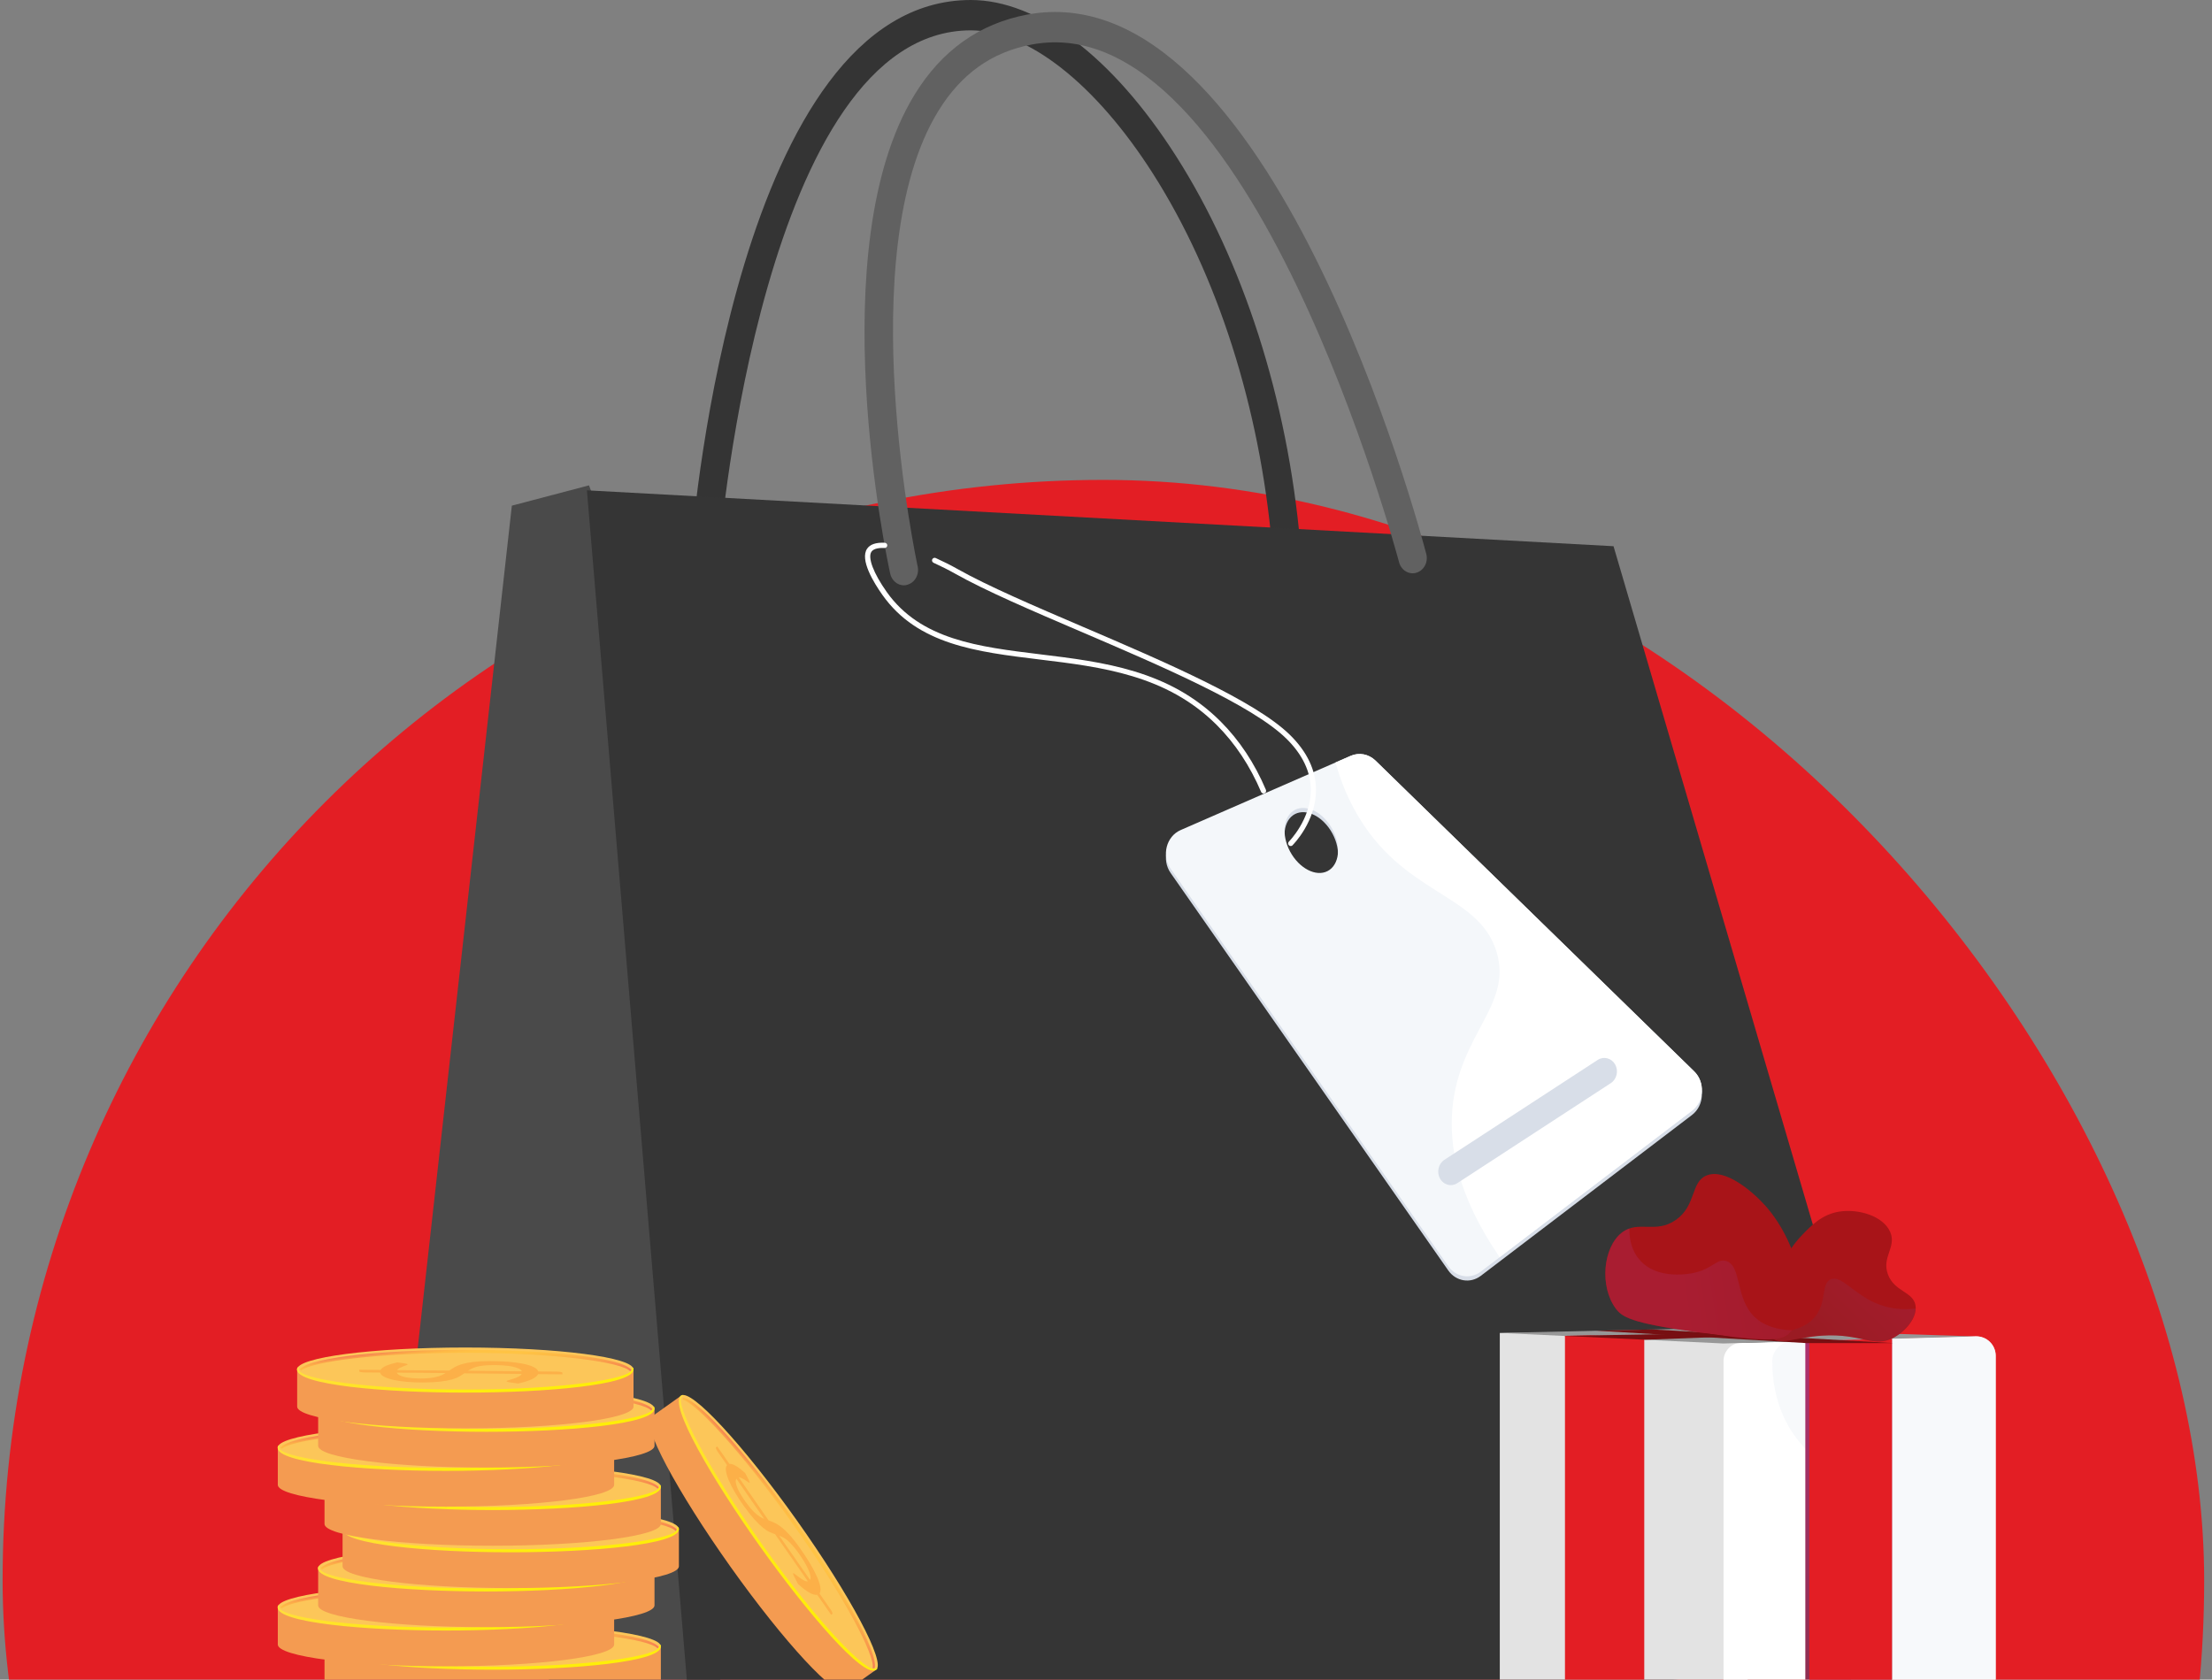 <svg width="212" height="161" viewBox="0 0 212 161" fill="none" xmlns="http://www.w3.org/2000/svg">
<rect x="0" y="0" width="212" height="161" fill="#808080" stroke="none"/>
<g clip-path="url(#clip0_265_4962)">
<rect x="0.25" y="46" width="211" height="211" rx="105.5" fill="#E31E24"/>
<path d="M123.397 53.704C123.351 53.711 123.312 53.711 123.266 53.711C122.576 53.711 121.984 53.144 121.919 52.396C120.734 39.025 116.672 26.318 110.488 16.625C105.007 8.033 98.491 2.91 93.043 2.91C93.036 2.91 93.029 2.91 93.023 2.91C73.175 2.949 69.022 51.894 68.983 52.389C68.918 53.19 68.267 53.782 67.519 53.717C66.77 53.645 66.223 52.942 66.282 52.142C66.451 50.013 70.702 0.052 93.016 0C93.023 0 93.029 0 93.043 0C99.481 0 106.654 5.462 112.727 14.985C119.165 25.081 123.39 38.276 124.62 52.129C124.686 52.923 124.139 53.632 123.397 53.704Z" fill="#343434"/>
<path d="M40.58 154.439L66.703 168.643L82.534 116.469L56.45 46.523L49.056 48.47L37.833 148.926C37.579 151.204 38.679 153.404 40.58 154.439Z" fill="#4A4A4A"/>
<path d="M56.25 47L154.642 52.357L185.908 158.789L66.509 169.12L56.25 47Z" fill="#353535"/>
<path d="M86.631 56.106C86.019 56.106 85.459 55.65 85.316 54.98C85.036 53.71 78.637 23.759 87.666 9.054C90.25 4.843 93.863 2.271 98.406 1.406C121.737 -3.008 136.097 50.807 136.696 53.098C136.898 53.873 136.481 54.673 135.758 54.895C135.036 55.116 134.287 54.66 134.086 53.886C133.942 53.352 119.803 0.299 98.875 4.27C95.041 4.992 92.118 7.082 89.924 10.649C81.534 24.313 87.887 54.01 87.952 54.303C88.121 55.084 87.672 55.865 86.943 56.054C86.839 56.093 86.735 56.106 86.631 56.106Z" fill="#616161"/>
<path d="M162.366 103.093L131.823 73.305C131.178 72.68 130.254 72.504 129.453 72.856L113.153 79.971C111.78 80.569 111.305 82.405 112.196 83.681L138.801 121.775C139.537 122.83 140.917 123.057 141.919 122.296L162.164 106.875C163.336 105.976 163.44 104.141 162.366 103.093ZM127.435 83.779C126.407 84.521 124.786 83.863 123.809 82.314C122.84 80.765 122.885 78.903 123.914 78.154C124.942 77.412 126.563 78.07 127.539 79.619C128.516 81.175 128.464 83.037 127.435 83.779Z" fill="#D8DEE8"/>
<path d="M162.366 102.688L131.823 72.9C131.178 72.275 130.254 72.1 129.453 72.451L113.153 79.566C111.78 80.165 111.305 82.001 112.196 83.277L138.801 121.371C139.537 122.425 140.917 122.653 141.919 121.891L162.164 106.47C163.336 105.572 163.44 103.73 162.366 102.688ZM127.435 83.374C126.407 84.116 124.786 83.459 123.809 81.91C122.84 80.36 122.885 78.499 123.914 77.75C124.942 77.008 126.563 77.665 127.539 79.215C128.516 80.77 128.464 82.632 127.435 83.374Z" fill="#F4F7FA"/>
<path d="M121.094 76.058C120.996 76.058 120.905 75.999 120.866 75.908C119.805 73.415 118.379 71.26 116.622 69.503C111.811 64.692 105.594 63.937 99.579 63.208C93.597 62.479 87.947 61.795 84.575 57.03C83.722 55.826 82.394 53.645 83.104 52.597C83.39 52.174 83.956 51.986 84.796 52.025C84.933 52.031 85.043 52.148 85.037 52.285C85.031 52.422 84.913 52.532 84.777 52.526C84.328 52.506 83.748 52.552 83.52 52.884C83.143 53.444 83.716 54.954 84.985 56.744C88.233 61.32 93.773 61.997 99.644 62.713C105.737 63.455 112.045 64.224 116.98 69.151C118.783 70.954 120.247 73.161 121.328 75.713C121.38 75.843 121.321 75.986 121.198 76.038C121.159 76.051 121.126 76.058 121.094 76.058Z" fill="white"/>
<path d="M123.705 81.096C123.64 81.096 123.574 81.07 123.529 81.024C123.431 80.927 123.431 80.77 123.529 80.673C123.548 80.653 125.644 78.537 125.631 75.712C125.625 73.981 124.837 72.327 123.288 70.804C120.001 67.575 111.284 63.839 103.59 60.545C98.897 58.534 94.457 56.633 91.547 54.992C90.89 54.621 90.187 54.27 89.471 53.944C89.347 53.886 89.288 53.736 89.347 53.612C89.406 53.489 89.555 53.43 89.679 53.489C90.408 53.821 91.124 54.179 91.795 54.556C94.685 56.184 99.105 58.078 103.785 60.083C111.519 63.396 120.281 67.152 123.633 70.446C125.28 72.067 126.12 73.838 126.126 75.712C126.133 78.746 123.965 80.933 123.874 81.024C123.835 81.076 123.77 81.096 123.705 81.096Z" fill="white"/>
<path d="M162.364 102.688L131.821 72.9C131.177 72.275 130.252 72.1 129.452 72.451L128 73.083C128.378 74.469 128.95 76.025 129.816 77.613C134.327 85.887 141.729 85.529 143.441 91.27C144.957 96.361 139.873 99.088 139.203 106.229C138.871 109.797 139.633 114.542 143.727 120.505L162.162 106.464C163.334 105.572 163.438 103.73 162.364 102.688Z" fill="white"/>
<path d="M139.05 113.598C138.639 113.598 138.242 113.377 138.015 112.973C137.67 112.361 137.852 111.56 138.418 111.183L153.13 101.594C153.703 101.223 154.445 101.418 154.796 102.03C155.141 102.642 154.959 103.443 154.386 103.82L139.674 113.409C139.486 113.539 139.264 113.598 139.05 113.598Z" fill="#D8DEE8"/>
<path d="M31.102 157.808V161.381C31.102 162.534 38.314 163.471 47.219 163.471C56.124 163.471 63.337 162.534 63.337 161.381V157.808H31.102Z" fill="#F49B51"/>
<path d="M63.329 157.808C63.329 158.961 56.117 159.898 47.212 159.898C38.306 159.898 31.094 158.961 31.094 157.808C31.094 156.656 38.306 155.719 47.212 155.719C56.117 155.719 63.329 156.656 63.329 157.808Z" fill="#FCC659"/>
<path d="M47.21 160.048C39.327 160.048 31.086 159.293 31.086 157.841C31.086 157.763 31.112 157.62 31.197 157.62C31.275 157.62 31.242 157.731 31.242 157.809C31.242 158.727 37.804 159.755 47.21 159.755C56.623 159.755 63.178 158.727 63.178 157.809C63.178 157.731 63.191 157.653 63.269 157.653C63.347 157.653 63.328 157.757 63.328 157.841C63.341 159.293 55.093 160.048 47.21 160.048Z" fill="url(#paint0_linear_265_4962)"/>
<path d="M45.693 157.924C45.849 157.814 46.018 157.71 46.201 157.599C46.376 157.495 46.611 157.397 46.891 157.312C47.171 157.228 47.529 157.156 47.952 157.104C48.375 157.052 48.909 157.02 49.54 157.02C50.165 157.02 50.744 157.039 51.291 157.078C51.838 157.124 52.32 157.182 52.736 157.267C53.153 157.352 53.491 157.456 53.752 157.579C54.012 157.703 54.162 157.846 54.214 158.009L56.03 158.029C56.16 158.029 56.278 158.042 56.375 158.061C56.479 158.081 56.525 158.107 56.525 158.139V158.289L54.194 158.269C54.11 158.452 53.901 158.621 53.569 158.771C53.237 158.92 52.808 159.057 52.294 159.168L51.441 159.051C51.363 159.038 51.304 159.024 51.252 159.005C51.2 158.985 51.181 158.966 51.181 158.946C51.181 158.92 51.246 158.888 51.376 158.849C51.506 158.81 51.656 158.764 51.818 158.712C51.981 158.66 52.144 158.595 52.307 158.517C52.463 158.445 52.574 158.354 52.626 158.25L47.118 158.198C46.975 158.302 46.812 158.406 46.63 158.51C46.448 158.614 46.214 158.706 45.914 158.79C45.615 158.875 45.25 158.94 44.808 158.992C44.365 159.044 43.812 159.07 43.135 159.077C42.627 159.077 42.139 159.057 41.657 159.018C41.175 158.979 40.746 158.914 40.375 158.836C40.004 158.758 39.698 158.653 39.457 158.536C39.216 158.419 39.086 158.282 39.053 158.126L37.562 158.113C37.432 158.113 37.315 158.1 37.211 158.081C37.107 158.061 37.055 158.035 37.055 158.002V157.853L39.099 157.872C39.19 157.716 39.372 157.579 39.658 157.462C39.938 157.345 40.29 157.241 40.694 157.15L41.377 157.241C41.585 157.267 41.69 157.306 41.69 157.345C41.69 157.365 41.651 157.391 41.559 157.423C41.475 157.456 41.37 157.495 41.253 157.534C41.136 157.579 41.026 157.631 40.915 157.69C40.804 157.749 40.72 157.814 40.667 157.892L45.693 157.924ZM40.648 158.126C40.687 158.224 40.778 158.308 40.921 158.38C41.058 158.452 41.234 158.51 41.442 158.556C41.65 158.601 41.885 158.634 42.139 158.653C42.399 158.673 42.672 158.686 42.952 158.686C43.284 158.686 43.571 158.673 43.818 158.64C44.066 158.614 44.28 158.575 44.463 158.53C44.645 158.484 44.814 158.432 44.951 158.367C45.087 158.308 45.211 158.237 45.322 158.165L40.648 158.126ZM52.639 157.996C52.6 157.898 52.495 157.807 52.339 157.736C52.183 157.664 51.981 157.599 51.74 157.547C51.499 157.495 51.219 157.456 50.894 157.436C50.575 157.41 50.217 157.397 49.833 157.404C49.488 157.404 49.188 157.423 48.941 157.449C48.694 157.475 48.479 157.514 48.297 157.566C48.114 157.618 47.958 157.67 47.834 157.736C47.704 157.801 47.587 157.872 47.477 157.944L52.639 157.996Z" fill="#FCB048"/>
<path d="M47.215 155.946C40.029 155.946 32.549 156.578 31.352 157.802C31.397 157.847 31.443 157.893 31.482 157.938C32.491 157.085 38.668 156.233 47.215 156.233C55.984 156.233 62.259 157.131 63.021 158.003C63.06 157.958 63.099 157.912 63.144 157.867C62.148 156.604 54.526 155.946 47.215 155.946Z" fill="url(#paint1_linear_265_4962)"/>
<path d="M26.625 154.06V157.633C26.625 158.786 33.838 159.723 42.743 159.723C51.641 159.723 58.86 158.786 58.86 157.633V154.06H26.625Z" fill="#F49B51"/>
<path d="M58.853 154.06C58.853 155.212 51.64 156.15 42.735 156.15C33.836 156.15 26.617 155.212 26.617 154.06C26.617 152.908 33.83 151.971 42.735 151.971C51.633 151.964 58.853 152.902 58.853 154.06Z" fill="#FCC659"/>
<path d="M42.734 156.292C34.85 156.292 26.609 155.537 26.609 154.086C26.609 154.007 26.635 153.864 26.72 153.864C26.798 153.864 26.766 153.975 26.766 154.053C26.766 154.971 33.327 155.999 42.734 155.999C52.14 155.999 58.702 154.971 58.702 154.053C58.702 153.975 58.715 153.897 58.793 153.897C58.871 153.897 58.851 154.001 58.851 154.086C58.858 155.537 50.617 156.292 42.734 156.292Z" fill="url(#paint2_linear_265_4962)"/>
<path d="M41.212 154.17C41.369 154.06 41.538 153.956 41.72 153.845C41.896 153.741 42.13 153.643 42.41 153.559C42.69 153.474 43.048 153.402 43.471 153.35C43.894 153.298 44.428 153.266 45.06 153.266C45.684 153.266 46.264 153.285 46.811 153.324C47.358 153.37 47.839 153.428 48.256 153.513C48.672 153.598 49.011 153.702 49.271 153.825C49.532 153.949 49.681 154.092 49.733 154.255L51.55 154.275C51.68 154.275 51.797 154.288 51.895 154.307C51.999 154.327 52.044 154.353 52.044 154.385V154.535L49.714 154.515C49.629 154.698 49.421 154.867 49.089 155.017C48.757 155.166 48.327 155.303 47.813 155.414L46.96 155.297C46.882 155.284 46.824 155.271 46.772 155.251C46.719 155.232 46.7 155.212 46.7 155.192C46.7 155.166 46.765 155.134 46.895 155.095C47.026 155.056 47.175 155.01 47.338 154.958C47.501 154.906 47.663 154.841 47.826 154.763C47.982 154.691 48.093 154.6 48.145 154.496L42.638 154.444C42.495 154.548 42.332 154.652 42.15 154.756C41.968 154.86 41.733 154.952 41.434 155.036C41.134 155.121 40.77 155.186 40.327 155.238C39.885 155.29 39.331 155.316 38.654 155.323C38.146 155.323 37.658 155.303 37.176 155.264C36.695 155.225 36.265 155.16 35.894 155.082C35.523 155.004 35.217 154.9 34.976 154.782C34.735 154.665 34.605 154.528 34.573 154.372L33.082 154.359C32.952 154.359 32.835 154.346 32.73 154.327C32.626 154.307 32.574 154.281 32.574 154.249V154.099L34.618 154.118C34.709 153.962 34.892 153.825 35.178 153.708C35.458 153.591 35.809 153.487 36.213 153.396L36.897 153.487C37.105 153.513 37.209 153.552 37.209 153.591C37.209 153.611 37.17 153.637 37.079 153.669C36.994 153.702 36.89 153.741 36.773 153.78C36.656 153.825 36.545 153.878 36.434 153.936C36.324 153.995 36.239 154.06 36.187 154.138L41.212 154.17ZM36.174 154.379C36.213 154.476 36.304 154.561 36.447 154.633C36.584 154.704 36.76 154.763 36.968 154.808C37.176 154.854 37.411 154.887 37.665 154.906C37.925 154.926 38.199 154.939 38.478 154.939C38.81 154.939 39.097 154.926 39.344 154.893C39.592 154.867 39.806 154.828 39.989 154.782C40.171 154.737 40.34 154.685 40.477 154.62C40.614 154.561 40.737 154.489 40.848 154.418L36.174 154.379ZM48.165 154.242C48.126 154.144 48.021 154.053 47.865 153.982C47.709 153.91 47.507 153.845 47.266 153.793C47.026 153.741 46.746 153.702 46.42 153.682C46.101 153.656 45.743 153.643 45.359 153.65C45.014 153.65 44.715 153.669 44.467 153.695C44.22 153.721 44.005 153.76 43.823 153.812C43.641 153.865 43.484 153.917 43.361 153.982C43.23 154.047 43.113 154.118 43.003 154.19L48.165 154.242Z" fill="#FCB048"/>
<path d="M42.739 152.192C35.552 152.192 28.073 152.824 26.875 154.048C26.921 154.093 26.966 154.139 27.005 154.184C28.014 153.332 34.192 152.479 42.739 152.479C51.507 152.479 57.782 153.377 58.544 154.249C58.583 154.204 58.622 154.158 58.668 154.113C57.672 152.85 50.049 152.192 42.739 152.192Z" fill="url(#paint3_linear_265_4962)"/>
<path d="M30.492 150.308V153.881C30.492 155.034 37.705 155.971 46.61 155.971C55.508 155.971 62.728 155.034 62.728 153.881V150.308H30.492Z" fill="#F49B51"/>
<path d="M62.72 150.308C62.72 151.461 55.507 152.398 46.602 152.398C37.703 152.398 30.484 151.461 30.484 150.308C30.484 149.156 37.697 148.219 46.602 148.219C55.501 148.219 62.72 149.156 62.72 150.308Z" fill="#FCC659"/>
<path d="M46.601 152.548C38.718 152.548 30.477 151.793 30.477 150.341C30.477 150.263 30.503 150.12 30.587 150.12C30.665 150.12 30.633 150.231 30.633 150.309C30.633 151.227 37.194 152.255 46.601 152.255C56.007 152.255 62.569 151.227 62.569 150.309C62.569 150.231 62.582 150.153 62.66 150.153C62.738 150.153 62.718 150.257 62.718 150.341C62.725 151.793 54.484 152.548 46.601 152.548Z" fill="url(#paint4_linear_265_4962)"/>
<path d="M45.08 150.425C45.236 150.315 45.405 150.211 45.587 150.1C45.763 149.996 45.998 149.898 46.277 149.813C46.557 149.729 46.915 149.657 47.338 149.605C47.762 149.553 48.295 149.521 48.927 149.521C49.552 149.521 50.131 149.54 50.678 149.579C51.225 149.625 51.706 149.683 52.123 149.768C52.54 149.852 52.878 149.957 53.139 150.08C53.399 150.204 53.549 150.347 53.601 150.51L55.417 150.529C55.547 150.529 55.664 150.543 55.762 150.562C55.866 150.582 55.912 150.608 55.912 150.64V150.79L53.581 150.77C53.496 150.953 53.288 151.122 52.956 151.272C52.624 151.421 52.195 151.558 51.68 151.669L50.828 151.551C50.749 151.538 50.691 151.525 50.639 151.506C50.587 151.486 50.567 151.467 50.567 151.447C50.567 151.421 50.632 151.389 50.763 151.35C50.893 151.311 51.042 151.265 51.205 151.213C51.368 151.161 51.531 151.096 51.693 151.018C51.85 150.946 51.96 150.855 52.012 150.751L46.505 150.699C46.362 150.803 46.199 150.907 46.017 151.011C45.835 151.115 45.6 151.206 45.301 151.291C45.002 151.376 44.637 151.441 44.194 151.493C43.752 151.545 43.198 151.571 42.521 151.578C42.014 151.578 41.525 151.558 41.044 151.519C40.562 151.48 40.132 151.415 39.761 151.337C39.39 151.259 39.084 151.154 38.843 151.037C38.603 150.92 38.472 150.783 38.44 150.627L36.949 150.614C36.819 150.614 36.702 150.601 36.598 150.582C36.493 150.562 36.441 150.536 36.441 150.503V150.354L38.485 150.373C38.577 150.217 38.759 150.08 39.045 149.963C39.325 149.846 39.677 149.742 40.08 149.651L40.764 149.742C40.972 149.768 41.076 149.807 41.076 149.846C41.076 149.866 41.037 149.892 40.946 149.924C40.861 149.957 40.757 149.996 40.64 150.035C40.523 150.08 40.412 150.132 40.302 150.191C40.191 150.25 40.106 150.315 40.054 150.393L45.08 150.425ZM40.041 150.634C40.08 150.731 40.171 150.816 40.315 150.888C40.451 150.959 40.627 151.018 40.835 151.063C41.044 151.109 41.278 151.141 41.532 151.161C41.792 151.18 42.066 151.193 42.346 151.193C42.678 151.193 42.964 151.18 43.211 151.148C43.459 151.122 43.673 151.083 43.856 151.037C44.038 150.992 44.207 150.94 44.344 150.875C44.481 150.816 44.604 150.744 44.715 150.673L40.041 150.634ZM52.025 150.497C51.986 150.399 51.882 150.308 51.726 150.237C51.57 150.165 51.368 150.1 51.127 150.048C50.886 149.996 50.606 149.957 50.281 149.937C49.962 149.911 49.604 149.898 49.22 149.905C48.875 149.905 48.575 149.924 48.328 149.95C48.081 149.976 47.866 150.015 47.683 150.067C47.501 150.119 47.345 150.171 47.221 150.237C47.091 150.302 46.974 150.373 46.863 150.445L52.025 150.497Z" fill="#FCB048"/>
<path d="M46.598 148.446C39.412 148.446 31.932 149.078 30.734 150.302C30.78 150.347 30.826 150.393 30.865 150.438C31.874 149.585 38.051 148.733 46.598 148.733C55.367 148.733 61.642 149.631 62.404 150.503C62.443 150.458 62.482 150.412 62.527 150.367C61.538 149.104 53.915 148.446 46.598 148.446Z" fill="url(#paint5_linear_265_4962)"/>
<path d="M32.832 146.561V150.134C32.832 151.287 40.045 152.224 48.95 152.224C57.848 152.224 65.067 151.287 65.067 150.134V146.561H32.832Z" fill="#F49B51"/>
<path d="M48.942 148.651C57.843 148.651 65.06 147.715 65.06 146.561C65.06 145.407 57.843 144.472 48.942 144.472C40.04 144.472 32.824 145.407 32.824 146.561C32.824 147.715 40.04 148.651 48.942 148.651Z" fill="#FCC659"/>
<path d="M48.941 148.793C41.057 148.793 32.816 148.038 32.816 146.587C32.816 146.508 32.842 146.365 32.927 146.365C33.005 146.365 32.973 146.476 32.973 146.554C32.973 147.472 39.534 148.5 48.941 148.5C58.353 148.5 64.909 147.472 64.909 146.554C64.909 146.476 64.922 146.398 65 146.398C65.078 146.398 65.058 146.502 65.058 146.587C65.065 148.045 56.824 148.793 48.941 148.793Z" fill="url(#paint6_linear_265_4962)"/>
<path d="M47.423 146.678C47.58 146.568 47.749 146.463 47.931 146.353C48.107 146.249 48.341 146.151 48.621 146.066C48.901 145.982 49.259 145.91 49.682 145.858C50.105 145.806 50.639 145.773 51.27 145.773C51.895 145.773 52.475 145.793 53.022 145.832C53.568 145.878 54.05 145.936 54.467 146.021C54.883 146.105 55.222 146.21 55.482 146.333C55.743 146.457 55.892 146.6 55.944 146.763L57.761 146.782C57.891 146.782 58.008 146.795 58.106 146.815C58.21 146.834 58.255 146.861 58.255 146.893V147.043L55.925 147.023C55.84 147.206 55.632 147.375 55.3 147.525C54.968 147.674 54.538 147.811 54.024 147.922L53.171 147.804C53.093 147.791 53.035 147.778 52.983 147.759C52.931 147.739 52.911 147.72 52.911 147.7C52.911 147.674 52.976 147.642 53.106 147.603C53.236 147.564 53.386 147.518 53.549 147.466C53.712 147.414 53.874 147.349 54.037 147.271C54.193 147.199 54.304 147.108 54.356 147.004L48.849 146.952C48.706 147.056 48.543 147.16 48.361 147.264C48.178 147.368 47.944 147.459 47.645 147.544C47.345 147.629 46.981 147.694 46.538 147.746C46.095 147.798 45.542 147.824 44.865 147.83C44.357 147.83 43.869 147.811 43.387 147.772C42.906 147.733 42.476 147.668 42.105 147.59C41.734 147.511 41.428 147.407 41.187 147.29C40.946 147.173 40.816 147.036 40.784 146.88L39.293 146.867C39.163 146.867 39.045 146.854 38.941 146.834C38.837 146.815 38.785 146.789 38.785 146.756V146.607L40.829 146.626C40.92 146.47 41.103 146.333 41.389 146.216C41.669 146.099 42.02 145.995 42.424 145.904L43.108 145.995C43.316 146.021 43.42 146.06 43.42 146.099C43.42 146.118 43.381 146.144 43.29 146.177C43.205 146.21 43.101 146.249 42.984 146.288C42.867 146.333 42.756 146.385 42.645 146.444C42.535 146.502 42.45 146.568 42.398 146.646L47.423 146.678ZM42.378 146.88C42.417 146.978 42.509 147.062 42.652 147.134C42.788 147.206 42.964 147.264 43.173 147.31C43.381 147.355 43.615 147.388 43.869 147.407C44.13 147.427 44.403 147.44 44.683 147.44C45.015 147.44 45.301 147.427 45.549 147.394C45.796 147.368 46.011 147.329 46.193 147.284C46.375 147.238 46.545 147.186 46.681 147.121C46.818 147.062 46.942 146.991 47.052 146.919L42.378 146.88ZM54.369 146.743C54.33 146.646 54.226 146.555 54.07 146.483C53.913 146.411 53.712 146.346 53.471 146.294C53.23 146.242 52.95 146.203 52.624 146.184C52.306 146.157 51.947 146.144 51.563 146.151C51.218 146.151 50.919 146.171 50.672 146.197C50.424 146.223 50.209 146.262 50.027 146.314C49.845 146.366 49.689 146.418 49.565 146.483C49.435 146.548 49.318 146.62 49.207 146.691L54.369 146.743Z" fill="#FCB048"/>
<path d="M48.946 144.693C41.759 144.693 34.28 145.325 33.082 146.549C33.128 146.594 33.173 146.64 33.212 146.685C34.221 145.833 40.399 144.98 48.946 144.98C57.714 144.98 63.989 145.878 64.751 146.75C64.79 146.705 64.829 146.659 64.875 146.614C63.879 145.351 56.256 144.693 48.946 144.693Z" fill="url(#paint7_linear_265_4962)"/>
<path d="M31.102 142.503V146.077C31.102 147.229 38.314 148.166 47.219 148.166C56.124 148.166 63.337 147.229 63.337 146.077V142.503H31.102Z" fill="#F49B51"/>
<path d="M63.329 142.504C63.329 143.656 56.117 144.593 47.212 144.593C38.306 144.593 31.094 143.656 31.094 142.504C31.094 141.351 38.306 140.414 47.212 140.414C56.117 140.414 63.329 141.351 63.329 142.504Z" fill="#FCC659"/>
<path d="M47.21 144.744C39.327 144.744 31.086 143.988 31.086 142.537C31.086 142.459 31.112 142.315 31.197 142.315C31.275 142.315 31.242 142.426 31.242 142.504C31.242 143.422 37.804 144.451 47.21 144.451C56.623 144.451 63.178 143.422 63.178 142.504C63.178 142.426 63.191 142.348 63.269 142.348C63.347 142.348 63.328 142.452 63.328 142.537C63.341 143.988 55.093 144.744 47.21 144.744Z" fill="url(#paint8_linear_265_4962)"/>
<path d="M45.693 142.621C45.849 142.51 46.018 142.406 46.201 142.295C46.376 142.191 46.611 142.093 46.891 142.009C47.171 141.924 47.529 141.853 47.952 141.8C48.375 141.748 48.909 141.716 49.54 141.716C50.165 141.716 50.744 141.735 51.291 141.774C51.838 141.82 52.32 141.879 52.736 141.963C53.153 142.048 53.491 142.152 53.752 142.276C54.012 142.399 54.162 142.543 54.214 142.705L56.03 142.725C56.16 142.725 56.278 142.738 56.375 142.757C56.479 142.777 56.525 142.803 56.525 142.835V142.985L54.194 142.966C54.11 143.148 53.901 143.317 53.569 143.467C53.237 143.617 52.808 143.753 52.294 143.864L51.441 143.747C51.363 143.734 51.304 143.721 51.252 143.701C51.2 143.682 51.181 143.662 51.181 143.643C51.181 143.617 51.246 143.584 51.376 143.545C51.506 143.506 51.656 143.46 51.818 143.408C51.981 143.356 52.144 143.291 52.307 143.213C52.463 143.141 52.574 143.05 52.626 142.946L47.118 142.894C46.975 142.998 46.812 143.102 46.63 143.207C46.448 143.311 46.214 143.402 45.914 143.486C45.615 143.571 45.25 143.636 44.808 143.688C44.365 143.74 43.812 143.766 43.135 143.773C42.627 143.773 42.139 143.753 41.657 143.714C41.175 143.675 40.746 143.61 40.375 143.532C40.004 143.454 39.698 143.35 39.457 143.233C39.216 143.115 39.086 142.979 39.053 142.822L37.562 142.809C37.432 142.809 37.315 142.796 37.211 142.777C37.107 142.757 37.055 142.731 37.055 142.699V142.549L39.099 142.569C39.19 142.412 39.372 142.276 39.658 142.158C39.938 142.041 40.29 141.937 40.694 141.846L41.377 141.937C41.585 141.963 41.69 142.002 41.69 142.041C41.69 142.061 41.651 142.087 41.559 142.119C41.475 142.152 41.37 142.191 41.253 142.23C41.136 142.276 41.026 142.328 40.915 142.386C40.804 142.445 40.72 142.51 40.667 142.588L45.693 142.621ZM40.648 142.829C40.687 142.927 40.778 143.011 40.921 143.083C41.058 143.154 41.234 143.213 41.442 143.259C41.65 143.304 41.885 143.337 42.139 143.356C42.399 143.376 42.672 143.389 42.952 143.389C43.284 143.389 43.571 143.376 43.818 143.343C44.066 143.317 44.28 143.278 44.463 143.233C44.645 143.187 44.814 143.135 44.951 143.07C45.087 143.011 45.211 142.94 45.322 142.868L40.648 142.829ZM52.639 142.692C52.6 142.595 52.495 142.503 52.339 142.432C52.183 142.36 51.981 142.295 51.74 142.243C51.499 142.191 51.219 142.152 50.894 142.132C50.575 142.106 50.217 142.093 49.833 142.1C49.488 142.1 49.188 142.119 48.941 142.145C48.694 142.171 48.479 142.211 48.297 142.263C48.114 142.315 47.958 142.367 47.834 142.432C47.704 142.497 47.587 142.569 47.477 142.64L52.639 142.692Z" fill="#FCB048"/>
<path d="M47.215 140.642C40.029 140.642 32.549 141.273 31.352 142.497C31.397 142.542 31.443 142.588 31.482 142.634C32.491 141.781 38.668 140.928 47.215 140.928C55.984 140.928 62.259 141.826 63.021 142.699C63.06 142.653 63.099 142.607 63.144 142.562C62.148 141.299 54.526 140.642 47.215 140.642Z" fill="url(#paint9_linear_265_4962)"/>
<path d="M26.625 138.755V142.329C26.625 143.481 33.838 144.418 42.743 144.418C51.641 144.418 58.86 143.481 58.86 142.329V138.755H26.625Z" fill="#F49B51"/>
<path d="M42.735 140.845C51.636 140.845 58.853 139.91 58.853 138.756C58.853 137.602 51.636 136.666 42.735 136.666C33.833 136.666 26.617 137.602 26.617 138.756C26.617 139.91 33.833 140.845 42.735 140.845Z" fill="#FCC659"/>
<path d="M42.734 140.988C34.85 140.988 26.609 140.233 26.609 138.781C26.609 138.703 26.635 138.56 26.72 138.56C26.798 138.56 26.766 138.67 26.766 138.748C26.766 139.666 33.327 140.695 42.734 140.695C52.14 140.695 58.702 139.666 58.702 138.748C58.702 138.67 58.715 138.592 58.793 138.592C58.871 138.592 58.851 138.696 58.851 138.781C58.858 140.239 50.617 140.988 42.734 140.988Z" fill="url(#paint10_linear_265_4962)"/>
<path d="M41.212 138.873C41.369 138.762 41.538 138.658 41.72 138.547C41.896 138.443 42.13 138.345 42.41 138.261C42.69 138.176 43.048 138.104 43.471 138.052C43.894 138 44.428 137.968 45.06 137.968C45.684 137.968 46.264 137.987 46.811 138.026C47.358 138.072 47.839 138.131 48.256 138.215C48.672 138.3 49.011 138.404 49.271 138.528C49.532 138.651 49.681 138.794 49.733 138.957L51.55 138.977C51.68 138.977 51.797 138.99 51.895 139.009C51.999 139.029 52.044 139.055 52.044 139.087V139.237L49.714 139.218C49.629 139.4 49.421 139.569 49.089 139.719C48.757 139.869 48.327 140.005 47.813 140.116L46.96 139.999C46.882 139.986 46.824 139.973 46.772 139.953C46.719 139.934 46.7 139.914 46.7 139.895C46.7 139.869 46.765 139.836 46.895 139.797C47.026 139.758 47.175 139.712 47.338 139.66C47.501 139.608 47.663 139.543 47.826 139.465C47.982 139.393 48.093 139.302 48.145 139.198L42.638 139.146C42.495 139.25 42.332 139.354 42.15 139.458C41.968 139.563 41.733 139.654 41.434 139.738C41.134 139.823 40.77 139.888 40.327 139.94C39.885 139.992 39.331 140.018 38.654 140.025C38.146 140.025 37.658 140.005 37.176 139.966C36.695 139.927 36.265 139.862 35.894 139.784C35.523 139.706 35.217 139.602 34.976 139.485C34.735 139.367 34.605 139.231 34.573 139.074L33.082 139.061C32.952 139.061 32.835 139.048 32.73 139.029C32.626 139.009 32.574 138.983 32.574 138.951V138.801L34.618 138.821C34.709 138.664 34.892 138.528 35.178 138.41C35.458 138.293 35.809 138.189 36.213 138.098L36.897 138.189C37.105 138.215 37.209 138.254 37.209 138.293C37.209 138.313 37.17 138.339 37.079 138.371C36.994 138.404 36.89 138.443 36.773 138.482C36.656 138.528 36.545 138.58 36.434 138.638C36.324 138.697 36.239 138.762 36.187 138.84L41.212 138.873ZM36.174 139.074C36.213 139.172 36.304 139.257 36.447 139.328C36.584 139.4 36.76 139.458 36.968 139.504C37.176 139.55 37.411 139.582 37.665 139.602C37.925 139.621 38.199 139.634 38.478 139.634C38.81 139.634 39.097 139.621 39.344 139.589C39.592 139.563 39.806 139.524 39.989 139.478C40.171 139.432 40.34 139.38 40.477 139.315C40.614 139.257 40.737 139.185 40.848 139.113L36.174 139.074ZM48.165 138.938C48.126 138.84 48.021 138.749 47.865 138.677C47.709 138.606 47.507 138.541 47.266 138.489C47.026 138.436 46.746 138.397 46.42 138.378C46.101 138.352 45.743 138.339 45.359 138.345C45.014 138.345 44.715 138.365 44.467 138.391C44.22 138.417 44.005 138.456 43.823 138.508C43.641 138.56 43.484 138.612 43.361 138.677C43.23 138.742 43.113 138.814 43.003 138.886L48.165 138.938Z" fill="#FCB048"/>
<path d="M42.739 136.888C35.552 136.888 28.073 137.519 26.875 138.743C26.921 138.788 26.966 138.834 27.005 138.88C28.014 138.027 34.192 137.174 42.739 137.174C51.507 137.174 57.782 138.072 58.544 138.945C58.583 138.899 58.622 138.854 58.668 138.808C57.672 137.545 50.049 136.888 42.739 136.888Z" fill="url(#paint11_linear_265_4962)"/>
<path d="M30.492 135.011V138.584C30.492 139.737 37.705 140.674 46.61 140.674C55.508 140.674 62.728 139.737 62.728 138.584V135.011H30.492Z" fill="#F49B51"/>
<path d="M46.602 137.101C55.504 137.101 62.72 136.165 62.72 135.011C62.72 133.857 55.504 132.922 46.602 132.922C37.7 132.922 30.484 133.857 30.484 135.011C30.484 136.165 37.7 137.101 46.602 137.101Z" fill="#FCC659"/>
<path d="M46.601 137.244C38.718 137.244 30.477 136.488 30.477 135.037C30.477 134.959 30.503 134.815 30.587 134.815C30.665 134.815 30.633 134.926 30.633 135.004C30.633 135.922 37.194 136.951 46.601 136.951C56.007 136.951 62.569 135.922 62.569 135.004C62.569 134.926 62.582 134.848 62.66 134.848C62.738 134.848 62.718 134.952 62.718 135.037C62.725 136.495 54.484 137.244 46.601 137.244Z" fill="url(#paint12_linear_265_4962)"/>
<path d="M45.08 135.128C45.236 135.018 45.405 134.914 45.587 134.803C45.763 134.699 45.998 134.601 46.277 134.517C46.557 134.432 46.915 134.36 47.338 134.308C47.762 134.256 48.295 134.224 48.927 134.224C49.552 134.224 50.131 134.243 50.678 134.282C51.225 134.328 51.706 134.386 52.123 134.471C52.54 134.556 52.878 134.66 53.139 134.783C53.399 134.907 53.549 135.05 53.601 135.213L55.417 135.233C55.547 135.233 55.664 135.246 55.762 135.265C55.866 135.285 55.912 135.311 55.912 135.343V135.493L53.581 135.473C53.496 135.656 53.288 135.825 52.956 135.975C52.624 136.124 52.195 136.261 51.68 136.372L50.828 136.255C50.749 136.242 50.691 136.229 50.639 136.209C50.587 136.19 50.567 136.17 50.567 136.15C50.567 136.124 50.632 136.092 50.763 136.053C50.893 136.014 51.042 135.968 51.205 135.916C51.368 135.864 51.531 135.799 51.693 135.721C51.85 135.649 51.96 135.558 52.012 135.454L46.505 135.402C46.362 135.506 46.199 135.61 46.017 135.714C45.835 135.818 45.6 135.91 45.301 135.994C45.002 136.079 44.637 136.144 44.194 136.196C43.752 136.248 43.198 136.274 42.521 136.281C42.014 136.281 41.525 136.261 41.044 136.222C40.562 136.183 40.132 136.118 39.761 136.04C39.39 135.962 39.084 135.858 38.843 135.74C38.603 135.623 38.472 135.486 38.44 135.33L36.949 135.317C36.819 135.317 36.702 135.304 36.598 135.285C36.493 135.265 36.441 135.239 36.441 135.207V135.057L38.485 135.076C38.577 134.92 38.759 134.783 39.045 134.666C39.325 134.549 39.677 134.445 40.08 134.354L40.764 134.445C40.972 134.471 41.076 134.51 41.076 134.549C41.076 134.569 41.037 134.595 40.946 134.627C40.861 134.66 40.757 134.699 40.64 134.738C40.523 134.783 40.412 134.836 40.302 134.894C40.191 134.953 40.106 135.018 40.054 135.096L45.08 135.128ZM40.041 135.33C40.08 135.428 40.171 135.513 40.315 135.584C40.451 135.656 40.627 135.714 40.835 135.76C41.044 135.805 41.278 135.838 41.532 135.858C41.792 135.877 42.066 135.89 42.346 135.89C42.678 135.89 42.964 135.877 43.211 135.845C43.459 135.818 43.673 135.779 43.856 135.734C44.038 135.688 44.207 135.636 44.344 135.571C44.481 135.513 44.604 135.441 44.715 135.369L40.041 135.33ZM52.025 135.194C51.986 135.096 51.882 135.005 51.726 134.933C51.57 134.862 51.368 134.796 51.127 134.744C50.886 134.692 50.606 134.653 50.281 134.634C49.962 134.608 49.604 134.595 49.22 134.601C48.875 134.601 48.575 134.621 48.328 134.647C48.081 134.673 47.866 134.712 47.683 134.764C47.501 134.816 47.345 134.868 47.221 134.933C47.091 134.998 46.974 135.07 46.863 135.141L52.025 135.194Z" fill="#FCB048"/>
<path d="M46.598 133.144C39.412 133.144 31.932 133.775 30.734 134.999C30.78 135.044 30.826 135.09 30.865 135.135C31.874 134.283 38.051 133.43 46.598 133.43C55.367 133.43 61.642 134.328 62.404 135.201C62.443 135.155 62.482 135.109 62.527 135.064C61.538 133.801 53.915 133.144 46.598 133.144Z" fill="url(#paint13_linear_265_4962)"/>
<path d="M28.48 131.255V134.829C28.48 135.981 35.693 136.918 44.598 136.918C53.497 136.918 60.716 135.981 60.716 134.829V131.255H28.48Z" fill="#F49B51"/>
<path d="M44.59 133.345C53.492 133.345 60.708 132.41 60.708 131.256C60.708 130.102 53.492 129.166 44.59 129.166C35.689 129.166 28.473 130.102 28.473 131.256C28.473 132.41 35.689 133.345 44.59 133.345Z" fill="#FCC659"/>
<path d="M44.589 133.488C36.706 133.488 28.465 132.733 28.465 131.281C28.465 131.203 28.491 131.06 28.576 131.06C28.654 131.06 28.621 131.17 28.621 131.248C28.621 132.166 35.183 133.195 44.589 133.195C54.002 133.195 60.557 132.166 60.557 131.248C60.557 131.17 60.57 131.092 60.648 131.092C60.726 131.092 60.707 131.196 60.707 131.281C60.713 132.739 52.472 133.488 44.589 133.488Z" fill="url(#paint14_linear_265_4962)"/>
<path d="M43.065 131.373C43.221 131.262 43.391 131.158 43.573 131.047C43.749 130.943 43.983 130.845 44.263 130.761C44.543 130.676 44.901 130.604 45.324 130.552C45.747 130.5 46.281 130.468 46.913 130.468C47.537 130.468 48.117 130.487 48.663 130.526C49.21 130.572 49.692 130.631 50.109 130.715C50.525 130.8 50.864 130.904 51.124 131.028C51.385 131.151 51.534 131.294 51.586 131.457L53.403 131.477C53.533 131.477 53.65 131.49 53.748 131.509C53.852 131.529 53.897 131.555 53.897 131.587V131.737L51.567 131.718C51.482 131.9 51.274 132.069 50.942 132.219C50.61 132.369 50.18 132.505 49.666 132.616L48.813 132.499C48.735 132.486 48.677 132.473 48.624 132.453C48.572 132.434 48.553 132.414 48.553 132.395C48.553 132.369 48.618 132.336 48.748 132.297C48.878 132.258 49.028 132.212 49.191 132.16C49.353 132.108 49.516 132.043 49.679 131.965C49.835 131.893 49.946 131.802 49.998 131.698L44.497 131.639C44.354 131.744 44.191 131.848 44.009 131.952C43.827 132.056 43.593 132.147 43.293 132.232C42.994 132.317 42.629 132.382 42.187 132.434C41.744 132.486 41.191 132.512 40.514 132.518C40.006 132.518 39.518 132.499 39.036 132.46C38.554 132.421 38.124 132.356 37.754 132.277C37.382 132.199 37.077 132.095 36.836 131.978C36.595 131.861 36.465 131.724 36.432 131.568L34.941 131.555C34.811 131.555 34.694 131.542 34.59 131.522C34.486 131.503 34.434 131.477 34.434 131.444V131.294L36.478 131.314C36.569 131.158 36.751 131.021 37.037 130.904C37.317 130.787 37.669 130.683 38.072 130.591L38.756 130.683C38.964 130.709 39.068 130.748 39.068 130.787C39.068 130.806 39.029 130.832 38.938 130.865C38.854 130.897 38.749 130.936 38.632 130.976C38.515 131.021 38.404 131.073 38.294 131.132C38.183 131.19 38.099 131.255 38.046 131.334L43.065 131.373ZM38.027 131.574C38.066 131.672 38.157 131.757 38.3 131.828C38.437 131.9 38.613 131.958 38.821 132.004C39.029 132.05 39.264 132.082 39.518 132.102C39.778 132.121 40.051 132.134 40.331 132.134C40.663 132.134 40.95 132.121 41.197 132.089C41.444 132.063 41.659 132.024 41.842 131.978C42.024 131.932 42.193 131.88 42.33 131.815C42.466 131.757 42.59 131.685 42.701 131.613L38.027 131.574ZM50.017 131.444C49.978 131.347 49.874 131.255 49.718 131.184C49.562 131.112 49.36 131.047 49.119 130.995C48.878 130.943 48.598 130.904 48.273 130.884C47.954 130.858 47.596 130.845 47.212 130.852C46.867 130.852 46.567 130.871 46.32 130.897C46.073 130.923 45.858 130.962 45.676 131.015C45.493 131.067 45.337 131.119 45.214 131.184C45.083 131.249 44.966 131.321 44.855 131.392L50.017 131.444Z" fill="#FCB048"/>
<path d="M44.594 129.388C37.408 129.388 29.928 130.019 28.73 131.243C28.776 131.288 28.822 131.334 28.861 131.38C29.87 130.527 36.047 129.674 44.594 129.674C53.363 129.674 59.638 130.572 60.4 131.445C60.439 131.399 60.478 131.354 60.523 131.308C59.527 130.045 51.905 129.388 44.594 129.388Z" fill="url(#paint15_linear_265_4962)"/>
<path d="M65.293 133.775L62.383 135.845C61.439 136.516 64.863 142.934 70.019 150.193C75.174 157.444 80.122 162.782 81.066 162.112L83.975 160.042L65.293 133.775Z" fill="#F49B51"/>
<path d="M83.976 160.041C83.032 160.711 78.091 155.373 72.929 148.122C67.773 140.87 64.349 134.445 65.293 133.775C66.237 133.104 71.178 138.442 76.34 145.694C81.496 152.945 84.913 159.37 83.976 160.041Z" fill="#FCC659"/>
<path d="M72.814 148.2C68.244 141.775 64.078 134.621 65.263 133.781C65.328 133.735 65.458 133.677 65.504 133.742C65.549 133.807 65.438 133.84 65.373 133.892C64.625 134.425 67.587 140.362 73.042 148.037C78.497 155.712 83.138 160.457 83.886 159.923C83.952 159.878 84.023 159.845 84.069 159.91C84.114 159.975 84.017 160.021 83.952 160.067C82.773 160.906 77.383 154.625 72.814 148.2Z" fill="url(#paint16_linear_265_4962)"/>
<path d="M73.659 145.732C73.841 145.797 74.024 145.875 74.219 145.96C74.408 146.044 74.623 146.174 74.857 146.357C75.091 146.539 75.352 146.786 75.644 147.099C75.938 147.411 76.269 147.828 76.634 148.349C76.999 148.856 77.317 149.345 77.604 149.813C77.884 150.282 78.112 150.712 78.287 151.102C78.457 151.486 78.567 151.825 78.619 152.111C78.665 152.398 78.639 152.606 78.541 152.736L79.576 154.227C79.654 154.338 79.713 154.435 79.752 154.526C79.791 154.624 79.804 154.676 79.778 154.696L79.654 154.78L78.32 152.866C78.125 152.905 77.864 152.834 77.545 152.645C77.226 152.463 76.875 152.189 76.484 151.831L76.087 151.07C76.055 150.998 76.029 150.94 76.016 150.894C76.003 150.842 76.003 150.816 76.022 150.803C76.048 150.783 76.113 150.822 76.217 150.907C76.322 150.992 76.445 151.089 76.588 151.187C76.725 151.291 76.875 151.382 77.025 151.473C77.174 151.558 77.311 151.597 77.428 151.577L74.284 147.06C74.115 147.001 73.933 146.93 73.744 146.845C73.555 146.76 73.34 146.617 73.106 146.422C72.865 146.227 72.598 145.966 72.299 145.634C71.999 145.302 71.654 144.866 71.264 144.319C70.971 143.909 70.697 143.499 70.456 143.082C70.209 142.666 70.014 142.282 69.864 141.93C69.714 141.579 69.617 141.273 69.578 141.006C69.538 140.739 69.571 140.55 69.682 140.44L68.829 139.216C68.751 139.105 68.692 139.007 68.647 138.91C68.601 138.812 68.595 138.754 68.621 138.734L68.744 138.649L69.91 140.322C70.092 140.303 70.307 140.374 70.567 140.537C70.827 140.7 71.114 140.921 71.42 141.201L71.739 141.813C71.836 142.002 71.869 142.106 71.836 142.126C71.817 142.139 71.771 142.119 71.7 142.067C71.622 142.015 71.537 141.956 71.433 141.885C71.329 141.813 71.225 141.754 71.107 141.696C70.997 141.637 70.892 141.611 70.801 141.611L73.659 145.732ZM70.574 141.741C70.515 141.833 70.502 141.956 70.522 142.113C70.541 142.269 70.6 142.438 70.678 142.64C70.762 142.835 70.867 143.043 71.003 143.265C71.133 143.486 71.283 143.714 71.452 143.948C71.648 144.215 71.823 144.443 71.986 144.632C72.149 144.814 72.305 144.97 72.448 145.094C72.591 145.218 72.735 145.322 72.858 145.4C72.989 145.478 73.112 145.537 73.236 145.589L70.574 141.741ZM77.63 151.434C77.689 151.343 77.702 151.213 77.669 151.044C77.636 150.874 77.578 150.673 77.474 150.451C77.376 150.223 77.239 149.976 77.077 149.696C76.914 149.423 76.712 149.123 76.491 148.811C76.289 148.531 76.107 148.297 75.938 148.114C75.768 147.932 75.612 147.776 75.469 147.652C75.326 147.535 75.189 147.437 75.059 147.372C74.928 147.307 74.805 147.249 74.681 147.203L77.63 151.434Z" fill="#FCB048"/>
<path d="M76.161 145.824C71.995 139.972 67.146 134.237 65.453 133.97C65.447 134.035 65.434 134.093 65.414 134.158C66.69 134.49 70.967 139.028 75.921 145.993C81.004 153.134 83.908 158.771 83.634 159.897C83.693 159.897 83.758 159.904 83.817 159.917C84.279 158.374 80.399 151.786 76.161 145.824Z" fill="url(#paint17_linear_265_4962)"/>
<path d="M167.531 165.452L165.839 165.588C165.401 165.626 164.963 165.603 164.525 165.535L157.809 164.44L157.695 164.425L149.899 163.148H149.854L143.742 162.159V127.771H149.892H149.907L157.703 128.156L157.816 128.216L167.252 128.579L167.531 165.452Z" fill="#E3E3E3"/>
<path d="M191.269 129.947V162.046C191.269 163.194 190.385 164.131 189.245 164.199L166.861 165.528C165.954 165.581 165.184 164.833 165.184 163.896V130.453C165.184 129.516 165.916 128.745 166.823 128.715L189.373 128.088C190.416 128.073 191.269 128.904 191.269 129.947Z" fill="white"/>
<path d="M143.781 127.765L165.168 128.778L189.358 128.105L164.564 127.297L143.781 127.765Z" fill="#979797"/>
<path opacity="0.7" d="M189.331 128.104L171.676 128.595C170.671 128.626 169.848 129.472 169.856 130.499C169.856 132.214 170.143 133.982 170.898 135.689C173.414 141.385 179.034 141.597 180.198 146.817C181.172 151.168 177.72 153.042 177.357 158.609C177.259 160.075 177.387 161.646 177.826 163.331C178.052 164.215 178.883 164.819 179.782 164.766L189.505 164.185C190.502 164.124 191.273 163.308 191.273 162.304V129.978C191.265 128.913 190.396 128.074 189.331 128.104Z" fill="#F4F7FA"/>
<path d="M173.023 165.166L181.326 164.674V128.322L173.023 128.556V165.166Z" fill="url(#paint18_linear_265_4962)"/>
<path d="M173.402 165.143L181.327 164.674V128.322L173.402 128.541V165.143Z" fill="#E31E24"/>
<path d="M157.588 128.253V164.432L149.988 163.14V128.049L152.406 128.004L157.588 128.253Z" fill="#E31E24"/>
<path d="M158.366 127.432L181.505 128.746H173.188L152.957 127.553L158.366 127.432Z" fill="#770F12"/>
<path d="M169.627 126.319C170.163 123.018 170.556 120.608 172.717 118.379C173.623 117.442 174.62 116.415 176.245 116.143C178.118 115.833 180.505 116.566 181.163 118.1C181.782 119.55 180.317 120.494 180.944 122.164C181.571 123.841 183.391 123.803 183.588 125.156C183.754 126.304 182.636 127.603 181.51 128.215C179.561 129.265 178.451 127.785 174.643 128.026C172.014 128.192 170.503 129.023 169.793 128.185C169.446 127.777 169.476 127.226 169.627 126.319Z" fill="#A81418"/>
<g opacity="0.3">
<path d="M180.052 125.027C177.703 124.129 176.494 122.172 175.451 122.633C174.522 123.041 175.089 124.763 174.001 126.161C173.004 127.437 171.183 127.74 169.566 127.74C169.604 127.906 169.672 128.049 169.778 128.17C170.488 129.009 172.007 128.178 174.628 128.012C178.435 127.77 179.546 129.25 181.495 128.2C182.53 127.641 183.557 126.501 183.588 125.428C182.5 125.556 181.276 125.496 180.052 125.027Z" fill="url(#paint19_linear_265_4962)"/>
</g>
<path d="M155.423 118.162C157.002 116.916 158.671 118.306 160.62 116.931C162.592 115.541 162.018 113.312 163.551 112.678C165.327 111.945 167.963 114.188 169.225 115.609C172.428 119.22 173.931 125.641 171.401 127.9C170.449 128.746 167.759 128.398 162.426 127.666C156.322 126.827 155.446 126.23 154.864 125.445C153.277 123.322 153.625 119.575 155.423 118.162Z" fill="#A81418"/>
<g opacity="0.3">
<path d="M165.444 120.875C164.567 120.595 164.167 121.608 162.354 122.008C162.022 122.084 158.834 122.748 157.126 120.746C156.446 119.953 156.129 118.888 156.167 117.755C155.918 117.838 155.668 117.974 155.426 118.163C153.636 119.576 153.289 123.323 154.86 125.438C155.442 126.223 156.325 126.82 162.422 127.659C167.763 128.392 170.452 128.739 171.397 127.893C171.525 127.78 171.638 127.651 171.744 127.515C170.46 127.47 169.123 127.16 168.148 126.223C166.282 124.41 166.94 121.343 165.444 120.875Z" fill="url(#paint20_linear_265_4962)"/>
</g>
<path d="M165.819 128.111L157.706 128.421L149.895 128.05L152.418 128.005L163.478 127.809L165.819 128.111Z" fill="#770F12"/>
</g>
<defs>
<linearGradient id="paint0_linear_265_4962" x1="46.968" y1="155.737" x2="47.568" y2="160.763" gradientUnits="userSpaceOnUse">
<stop stop-color="#FFDB44"/>
<stop offset="1" stop-color="#FEEF06"/>
</linearGradient>
<linearGradient id="paint1_linear_265_4962" x1="47.531" y1="160.235" x2="46.932" y2="155.227" gradientUnits="userSpaceOnUse">
<stop offset="0.004" stop-color="#F36F56"/>
<stop offset="0.306" stop-color="#F99C4C"/>
<stop offset="0.545" stop-color="#FDB946"/>
<stop offset="0.682" stop-color="#FFC444"/>
<stop offset="0.804" stop-color="#FFC244"/>
<stop offset="0.867" stop-color="#FEBA46"/>
<stop offset="0.916" stop-color="#FCAD49"/>
<stop offset="0.958" stop-color="#F99A4D"/>
<stop offset="0.996" stop-color="#F58152"/>
<stop offset="1" stop-color="#F57E53"/>
</linearGradient>
<linearGradient id="paint2_linear_265_4962" x1="42.49" y1="151.983" x2="43.09" y2="157.008" gradientUnits="userSpaceOnUse">
<stop stop-color="#FFDB44"/>
<stop offset="1" stop-color="#FEEF06"/>
</linearGradient>
<linearGradient id="paint3_linear_265_4962" x1="43.053" y1="156.483" x2="42.455" y2="151.475" gradientUnits="userSpaceOnUse">
<stop offset="0.004" stop-color="#F36F56"/>
<stop offset="0.306" stop-color="#F99C4C"/>
<stop offset="0.545" stop-color="#FDB946"/>
<stop offset="0.682" stop-color="#FFC444"/>
<stop offset="0.804" stop-color="#FFC244"/>
<stop offset="0.867" stop-color="#FEBA46"/>
<stop offset="0.916" stop-color="#FCAD49"/>
<stop offset="0.958" stop-color="#F99A4D"/>
<stop offset="0.996" stop-color="#F58152"/>
<stop offset="1" stop-color="#F57E53"/>
</linearGradient>
<linearGradient id="paint4_linear_265_4962" x1="46.356" y1="148.238" x2="46.956" y2="153.264" gradientUnits="userSpaceOnUse">
<stop stop-color="#FFDB44"/>
<stop offset="1" stop-color="#FEEF06"/>
</linearGradient>
<linearGradient id="paint5_linear_265_4962" x1="46.918" y1="152.736" x2="46.319" y2="147.728" gradientUnits="userSpaceOnUse">
<stop offset="0.004" stop-color="#F36F56"/>
<stop offset="0.306" stop-color="#F99C4C"/>
<stop offset="0.545" stop-color="#FDB946"/>
<stop offset="0.682" stop-color="#FFC444"/>
<stop offset="0.804" stop-color="#FFC244"/>
<stop offset="0.867" stop-color="#FEBA46"/>
<stop offset="0.916" stop-color="#FCAD49"/>
<stop offset="0.958" stop-color="#F99A4D"/>
<stop offset="0.996" stop-color="#F58152"/>
<stop offset="1" stop-color="#F57E53"/>
</linearGradient>
<linearGradient id="paint6_linear_265_4962" x1="48.698" y1="144.485" x2="49.298" y2="149.511" gradientUnits="userSpaceOnUse">
<stop stop-color="#FFDB44"/>
<stop offset="1" stop-color="#FEEF06"/>
</linearGradient>
<linearGradient id="paint7_linear_265_4962" x1="49.261" y1="148.985" x2="48.663" y2="143.977" gradientUnits="userSpaceOnUse">
<stop offset="0.004" stop-color="#F36F56"/>
<stop offset="0.306" stop-color="#F99C4C"/>
<stop offset="0.545" stop-color="#FDB946"/>
<stop offset="0.682" stop-color="#FFC444"/>
<stop offset="0.804" stop-color="#FFC244"/>
<stop offset="0.867" stop-color="#FEBA46"/>
<stop offset="0.916" stop-color="#FCAD49"/>
<stop offset="0.958" stop-color="#F99A4D"/>
<stop offset="0.996" stop-color="#F58152"/>
<stop offset="1" stop-color="#F57E53"/>
</linearGradient>
<linearGradient id="paint8_linear_265_4962" x1="46.968" y1="140.433" x2="47.568" y2="145.459" gradientUnits="userSpaceOnUse">
<stop stop-color="#FFDB44"/>
<stop offset="1" stop-color="#FEEF06"/>
</linearGradient>
<linearGradient id="paint9_linear_265_4962" x1="47.531" y1="144.931" x2="46.932" y2="139.924" gradientUnits="userSpaceOnUse">
<stop offset="0.004" stop-color="#F36F56"/>
<stop offset="0.306" stop-color="#F99C4C"/>
<stop offset="0.545" stop-color="#FDB946"/>
<stop offset="0.682" stop-color="#FFC444"/>
<stop offset="0.804" stop-color="#FFC244"/>
<stop offset="0.867" stop-color="#FEBA46"/>
<stop offset="0.916" stop-color="#FCAD49"/>
<stop offset="0.958" stop-color="#F99A4D"/>
<stop offset="0.996" stop-color="#F58152"/>
<stop offset="1" stop-color="#F57E53"/>
</linearGradient>
<linearGradient id="paint10_linear_265_4962" x1="42.49" y1="136.679" x2="43.09" y2="141.705" gradientUnits="userSpaceOnUse">
<stop stop-color="#FFDB44"/>
<stop offset="1" stop-color="#FEEF06"/>
</linearGradient>
<linearGradient id="paint11_linear_265_4962" x1="43.053" y1="141.179" x2="42.455" y2="136.171" gradientUnits="userSpaceOnUse">
<stop offset="0.004" stop-color="#F36F56"/>
<stop offset="0.306" stop-color="#F99C4C"/>
<stop offset="0.545" stop-color="#FDB946"/>
<stop offset="0.682" stop-color="#FFC444"/>
<stop offset="0.804" stop-color="#FFC244"/>
<stop offset="0.867" stop-color="#FEBA46"/>
<stop offset="0.916" stop-color="#FCAD49"/>
<stop offset="0.958" stop-color="#F99A4D"/>
<stop offset="0.996" stop-color="#F58152"/>
<stop offset="1" stop-color="#F57E53"/>
</linearGradient>
<linearGradient id="paint12_linear_265_4962" x1="46.356" y1="132.935" x2="46.956" y2="137.96" gradientUnits="userSpaceOnUse">
<stop stop-color="#FFDB44"/>
<stop offset="1" stop-color="#FEEF06"/>
</linearGradient>
<linearGradient id="paint13_linear_265_4962" x1="46.918" y1="137.434" x2="46.319" y2="132.427" gradientUnits="userSpaceOnUse">
<stop offset="0.004" stop-color="#F36F56"/>
<stop offset="0.306" stop-color="#F99C4C"/>
<stop offset="0.545" stop-color="#FDB946"/>
<stop offset="0.682" stop-color="#FFC444"/>
<stop offset="0.804" stop-color="#FFC244"/>
<stop offset="0.867" stop-color="#FEBA46"/>
<stop offset="0.916" stop-color="#FCAD49"/>
<stop offset="0.958" stop-color="#F99A4D"/>
<stop offset="0.996" stop-color="#F58152"/>
<stop offset="1" stop-color="#F57E53"/>
</linearGradient>
<linearGradient id="paint14_linear_265_4962" x1="44.345" y1="129.18" x2="44.945" y2="134.206" gradientUnits="userSpaceOnUse">
<stop stop-color="#FFDB44"/>
<stop offset="1" stop-color="#FEEF06"/>
</linearGradient>
<linearGradient id="paint15_linear_265_4962" x1="44.908" y1="133.68" x2="44.31" y2="128.672" gradientUnits="userSpaceOnUse">
<stop offset="0.004" stop-color="#F36F56"/>
<stop offset="0.306" stop-color="#F99C4C"/>
<stop offset="0.545" stop-color="#FDB946"/>
<stop offset="0.682" stop-color="#FFC444"/>
<stop offset="0.804" stop-color="#FFC244"/>
<stop offset="0.867" stop-color="#FEBA46"/>
<stop offset="0.916" stop-color="#FCAD49"/>
<stop offset="0.958" stop-color="#F99A4D"/>
<stop offset="0.996" stop-color="#F58152"/>
<stop offset="1" stop-color="#F57E53"/>
</linearGradient>
<linearGradient id="paint16_linear_265_4962" x1="76.183" y1="145.504" x2="72.436" y2="148.906" gradientUnits="userSpaceOnUse">
<stop stop-color="#FFDB44"/>
<stop offset="1" stop-color="#FEEF06"/>
</linearGradient>
<linearGradient id="paint17_linear_265_4962" x1="72.847" y1="148.571" x2="76.58" y2="145.182" gradientUnits="userSpaceOnUse">
<stop offset="0.004" stop-color="#F36F56"/>
<stop offset="0.306" stop-color="#F99C4C"/>
<stop offset="0.545" stop-color="#FDB946"/>
<stop offset="0.682" stop-color="#FFC444"/>
<stop offset="0.804" stop-color="#FFC244"/>
<stop offset="0.867" stop-color="#FEBA46"/>
<stop offset="0.916" stop-color="#FCAD49"/>
<stop offset="0.958" stop-color="#F99A4D"/>
<stop offset="0.996" stop-color="#F58152"/>
<stop offset="1" stop-color="#F57E53"/>
</linearGradient>
<linearGradient id="paint18_linear_265_4962" x1="174.041" y1="130.961" x2="184.193" y2="182.103" gradientUnits="userSpaceOnUse">
<stop stop-color="#AB316D"/>
<stop offset="1" stop-color="#792D3D"/>
</linearGradient>
<linearGradient id="paint19_linear_265_4962" x1="184.35" y1="118.969" x2="174.897" y2="128.8" gradientUnits="userSpaceOnUse">
<stop stop-color="#AB316D"/>
<stop offset="1" stop-color="#792D3D"/>
</linearGradient>
<linearGradient id="paint20_linear_265_4962" x1="160.794" y1="123.401" x2="185.898" y2="119.689" gradientUnits="userSpaceOnUse">
<stop stop-color="#AB316D"/>
<stop offset="1" stop-color="#792D3D"/>
</linearGradient>
<clipPath id="clip0_265_4962">
<rect width="211" height="161" fill="white" transform="translate(0.25)"/>
</clipPath>
</defs>
</svg>
